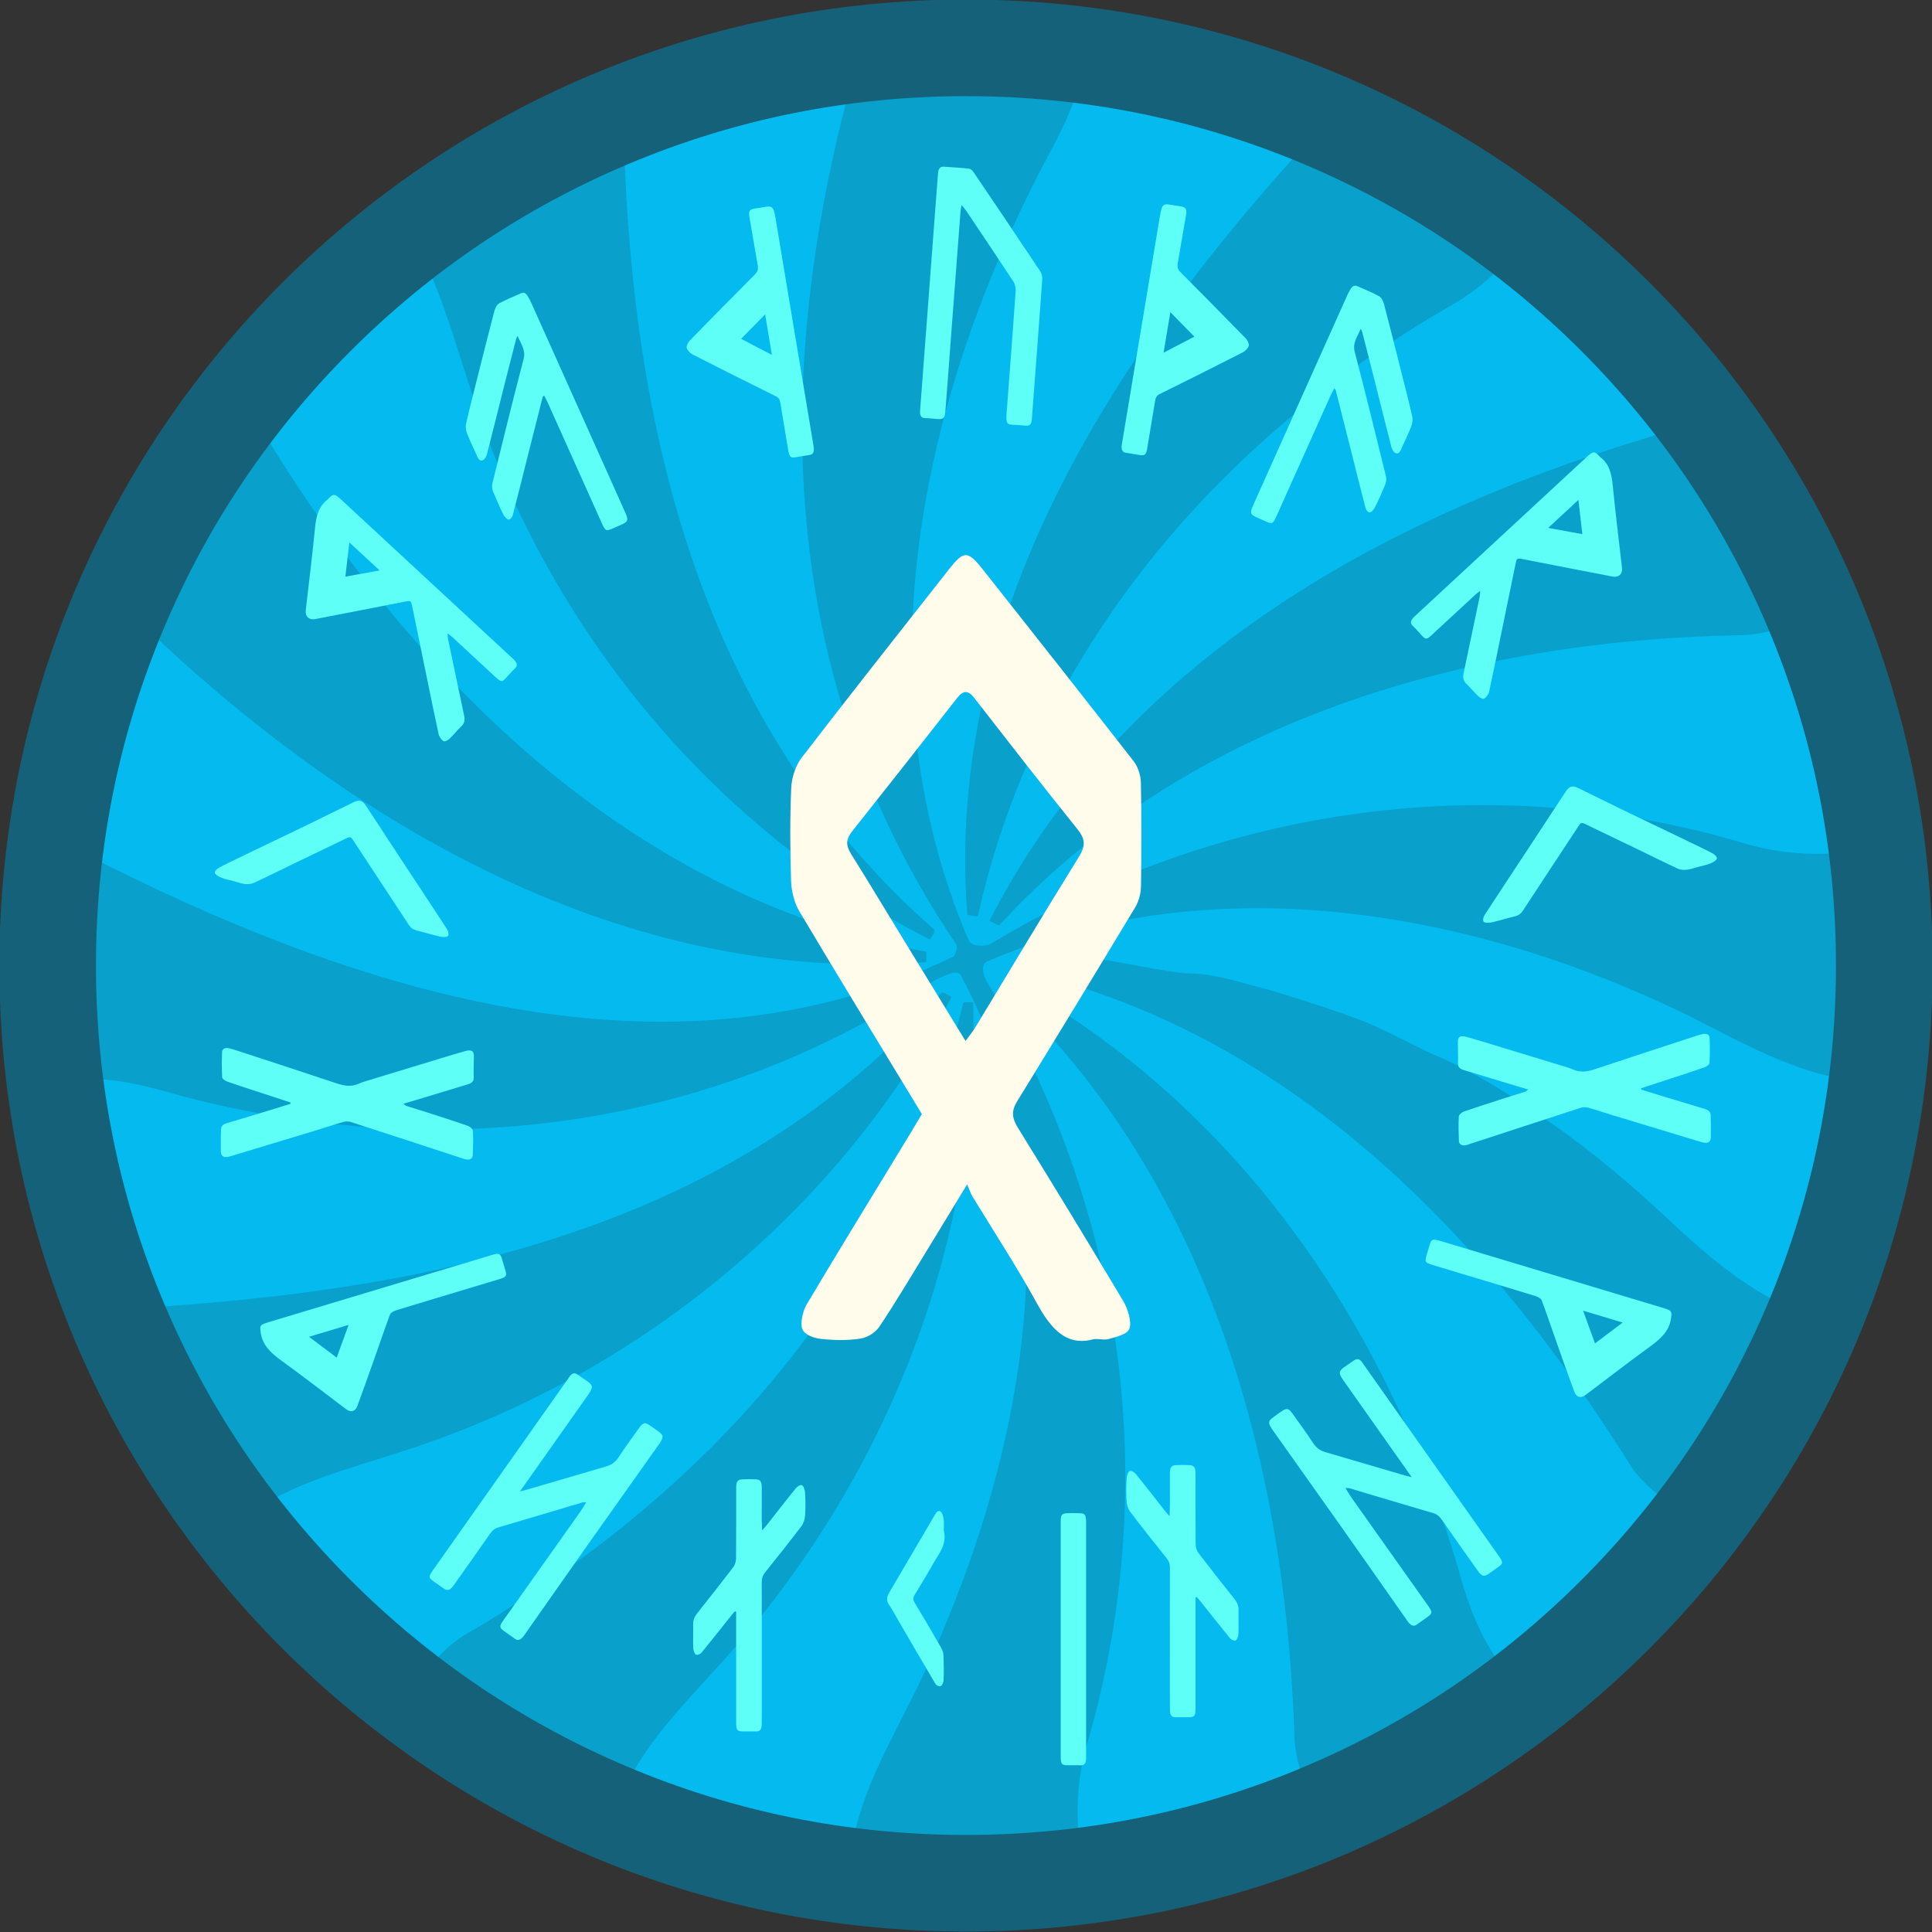 <?xml version="1.0" encoding="utf-8"?>
<!-- Generator: Adobe Illustrator 16.0.0, SVG Export Plug-In . SVG Version: 6.00 Build 0)  -->
<!DOCTYPE svg PUBLIC "-//W3C//DTD SVG 1.1//EN" "http://www.w3.org/Graphics/SVG/1.1/DTD/svg11.dtd">
<svg version="1.1" id="Layer_1" xmlns="http://www.w3.org/2000/svg" xmlns:xlink="http://www.w3.org/1999/xlink" x="0px" y="0px"
	 width="800px" height="800px" viewBox="0 0 800 800" enable-background="new 0 0 800 800" xml:space="preserve">
<rect x="0" y="0" width="800" height="800" fill="#333333" stroke="none"/>
<path fill="#04BAEE" d="M400.064,779.812c-51.344,0-101.142-10.045-148.01-29.855c-45.277-19.14-85.945-46.542-120.873-81.448
	c-34.928-34.905-62.346-75.546-81.496-120.793c-19.822-46.835-29.873-96.597-29.873-147.903s10.051-101.068,29.873-147.903
	c19.15-45.247,46.568-85.888,81.496-120.793c34.928-34.906,75.596-62.309,120.873-81.448c46.868-19.811,96.666-29.855,148.01-29.855
	s101.142,10.045,148.009,29.855c45.278,19.14,85.946,46.542,120.874,81.448c34.928,34.905,62.347,75.546,81.497,120.793
	c19.821,46.835,29.872,96.597,29.872,147.903s-10.051,101.068-29.872,147.903c-19.15,45.247-46.569,85.888-81.497,120.793
	c-34.928,34.906-75.596,62.309-120.874,81.448C501.206,769.767,451.408,779.812,400.064,779.812z"/>
<g opacity="0.3">
	<g>
		<path fill-rule="evenodd" clip-rule="evenodd" fill="#146179" d="M766.436,447.24c-23.09-2.887-44.941-15.448-67.352-26.757
			c-89.148-43.48-196.148-62.48-290.148-22.48c-3,1-2,6,0,9c58,97,72,211,40.832,316.373c-4.17,14.963-4.191,29.16-2.595,43.127
			c-31.489,0-62.984,0-94.476,0c2.889-23.09,16.024-45.193,27.271-67.947c42.967-89.553,66.967-203.553,17.967-294.553
			c-1-3-7,0-11,2c-95,63-206,75-309.603,48.382c-15.002-4.161-29.931-8.741-43.897-7.145c0-15.745,0-31.491,0-47.237
			s0-31.493,0-47.238c109.5,56.238,242.5,101.238,361.5,43.238c0,0,2-3,1-5c-75-111-76-237-43.238-357.5c15.745,0,31.492,0,47.238,0
			s31.492,0,47.237,0c-2.237,9.5-6.237,17.5-10.237,25.5c-55,101-82,222-36,330c1,3,6,3,9,2c96-58,209-73,313.527-41.422
			c14.775,4.147,29.006,4.781,42.973,3.184C766.436,384.255,766.436,415.751,766.436,447.24z"/>
		<path fill-rule="evenodd" clip-rule="evenodd" fill="#146179" d="M175.27,106.921c14.121-8.16,27.843-16.092,41.561-24.021
			s27.432-15.856,41.537-24.01c3.568,120.112,32.568,242.112,128.568,326.112c0,1-1,3-2,4c-90-46-157-128-188.516-223.06
			C189.637,145.835,184.176,124.987,175.27,106.921z"/>
		<path fill-rule="evenodd" clip-rule="evenodd" fill="#146179" d="M383.574,398.376c-124.639,9.627-237.639-56.373-324.751-139.915
			c8.157-14.103,16.124-27.878,24.075-41.622c7.951-13.745,15.887-27.461,23.977-41.444
			c62.061,103.608,154.061,196.608,276.647,218.677C383.543,395.505,383.558,396.942,383.574,398.376z"/>
		<path fill-rule="evenodd" clip-rule="evenodd" fill="#146179" d="M400.561,378.843c-9.625-123.84,60.375-231.84,140.922-319.933
			c14.047,8.109,27.725,16.007,41.436,23.924s27.455,15.854,41.638,24.046c-6.62,8.123-15.62,15.123-24.62,20.123
			c-97,56-171,144-195.073,252.473C403.428,379.263,401.994,379.049,400.561,378.843z"/>
		<path fill-rule="evenodd" clip-rule="evenodd" fill="#146179" d="M409.725,381.294
			c54.211-106.291,160.211-166.291,273.211-200.291c3-1,8-2,9.996-5.573c8.053,13.872,15.975,27.521,23.945,41.251
			c7.969,13.73,15.984,27.541,24.225,41.736c-6.166,2.586-13.166,4.586-20.166,4.586c-113,2-229,35-307.287,120.235
			C412.338,382.586,411.035,381.937,409.725,381.294z"/>
		<path fill-rule="evenodd" clip-rule="evenodd" fill="#146179" d="M106.85,624.621c-8.107-14.015-16.019-27.688-23.953-41.404
			c-7.934-13.716-15.891-27.474-24.092-41.653c121.131-7.561,245.131-32.561,331.131-130.561c1,0,3,1,4,2
			c-48,90-132,158-229.361,188.608C144.211,608.254,123.184,613.602,106.85,624.621z"/>
		<path fill-rule="evenodd" clip-rule="evenodd" fill="#146179" d="M258.413,741.146c-14.157-8.186-27.9-16.132-41.619-24.064
			s-27.413-15.851-41.476-23.981c5.617-7.098,12.617-14.098,20.617-18.098c101-60,175-145,203-260c1,0,4,0,4,0
			c3,102-38,202-107.141,276.706C281.305,707.605,266.513,723.089,258.413,741.146z"/>
		<path fill-rule="evenodd" clip-rule="evenodd" fill="#146179" d="M741.073,541.519c-8.161,14.121-16.091,27.841-24.018,41.559
			c-7.928,13.719-15.854,27.434-24.009,41.547c-6.111-5.621-12.111-9.621-17.111-16.621c-62-99-144-182-257-207c15-12,50,0,72,2
			c12,0,23,4,35,7c13,4,26,8,39,13c12,5,22,11,34,16c13,6,24,13,36,21c21,14,39,29,56.655,45.646
			C707.154,520.202,722.982,533.534,741.073,541.519z"/>
		<path fill-rule="evenodd" clip-rule="evenodd" fill="#146179" d="M418.014,405.746c92.922,51.257,155.922,141.257,185.922,244.257
			c4,15,10,31,20.582,43.034c-13.826,8.019-27.385,15.883-41.078,23.825c-13.694,7.942-27.523,15.963-41.893,24.297
			c-3.611-8.156-5.611-16.156-5.611-24.156c-4-113-36-229-120.596-307.883C416.232,407.989,417.121,406.868,418.014,405.746z"/>
	</g>
</g>
<g>
	<path fill-rule="evenodd" clip-rule="evenodd" fill="#5DFFF7" d="M557.137,616.171c0.868,1.408,1.512,2.593,2.287,3.689
		c10.666,15.08,21.361,30.141,32.033,45.215c1.709,2.416,1.644,3.055-0.266,4.415c-1.525,1.09-3.084,2.133-4.591,3.243
		c-1.157,0.854-2.251,0.409-3.325-0.873c-0.439-0.525-0.814-1.109-1.213-1.674c-8.676-12.354-17.328-24.724-26.033-37.057
		c-9.589-13.583-19.23-27.131-28.846-40.7c-2.276-3.22-2.234-3.962,0.283-5.757c1.23-0.873,2.434-1.785,3.71-2.588
		c1.732-1.09,2.534-0.822,4.022,1.269c2.842,3.999,5.783,7.94,8.441,12.052c1.441,2.231,3.12,3.299,5.257,3.923
		c11.036,3.221,22.069,6.474,33.104,9.712c0.633,0.184,1.274,0.311,2.549,0.617c-0.867-1.229-1.365-1.932-1.863-2.639
		c-8.791-12.457-17.586-24.913-26.373-37.369c-2.078-2.941-2.039-3.861,0.24-5.5c1.369-0.986,2.773-1.931,4.174-2.877
		c1.275-0.86,2.459-0.598,3.527,1.176c0.273,0.455,0.617,0.876,0.926,1.314c18.344,25.99,36.686,51.981,55.029,77.973
		c2.404,3.408,2.394,3.58-0.235,5.439c-1.231,0.877-2.46,1.75-3.702,2.604c-1.764,1.216-2.732,0.94-4.342-1.327
		c-5.008-7.067-10.02-14.133-14.969-21.239c-0.982-1.412-1.982-2.214-3.529-2.665c-11.57-3.373-23.139-6.873-34.705-10.312
		C558.304,616.11,557.871,616.196,557.137,616.171z"/>
	<path fill-rule="evenodd" clip-rule="evenodd" fill="#5DFFF7" d="M632.832,451.156c-3.287-0.984-6.231-1.858-9.172-2.749
		c-5.842-1.768-11.67-3.555-17.518-5.308c-1.701-0.512-2.492-1.313-2.432-2.844c0.117-2.892-0.039-5.793-0.068-8.693
		c-0.025-2.342,0.979-2.968,3.855-2.158c4.381,1.233,8.71,2.593,13.051,3.911c8.544,2.59,17.084,5.182,25.616,7.792
		c1.777,0.543,3.597,1.043,5.251,1.768c3.205,1.413,6.111,0.82,9.283-0.242c14.078-4.721,28.228-9.302,42.352-13.929
		c0.564-0.184,1.145-0.346,1.734-0.479c1.713-0.388,3.057,0.014,3.123,1.481c0.141,3.491,0.169,6.993-0.029,10.48
		c-0.037,0.634-1.224,1.481-2.127,1.798c-4.684,1.645-9.445,3.146-14.178,4.7c-3.999,1.31-7.993,2.621-11.992,3.928
		c0.007,0.195,0.01,0.38,0.018,0.572c2.924,0.901,5.846,1.816,8.779,2.706c5.908,1.795,11.812,3.59,17.742,5.348
		c1.594,0.475,2.223,1.382,2.244,2.628c0.048,3.019,0.133,6.038,0.066,9.059c-0.045,2.11-1.414,2.753-3.91,1.995
		c-12.172-3.68-24.344-7.356-36.51-11.054c-3.482-1.056-6.912-2.224-10.426-3.212c-0.896-0.252-2.137-0.236-3.016,0.051
		c-15.717,5.084-31.395,10.234-47.082,15.363c-1.844,0.601-3.324-0.027-3.383-1.567c-0.132-3.376-0.232-6.765-0.05-10.137
		c0.038-0.726,1.14-1.743,2.063-2.065c5.74-1.997,11.559-3.846,17.359-5.717c2.689-0.871,5.418-1.682,8.115-2.54
		C631.898,451.942,632.119,451.675,632.832,451.156z"/>
	<path fill-rule="evenodd" clip-rule="evenodd" fill="#5DFFF7" d="M612.911,244.651c-1.055,0.854-1.71,1.32-2.294,1.862
		c-5.91,5.457-11.807,10.932-17.717,16.386c-2.089,1.938-2.545,1.969-4.051,0.369c-1.281-1.359-2.469-2.819-3.838-4.091
		c-1.23-1.142-0.887-2.304,0.446-3.653c0.381-0.381,0.776-0.738,1.175-1.103c23.316-21.603,46.64-43.204,69.965-64.807
		c3.172-2.944,3.576-2.966,5.948-0.438c0.04,0.044,0.077,0.095,0.126,0.132c3.656,2.728,4.67,6.929,5.127,11.651
		c1.115,11.478,2.564,22.853,3.85,34.274c0.279,2.472-1.447,3.982-3.903,3.511c-12.677-2.454-25.368-4.873-38.022-7.39
		c-1.506-0.302-1.787,0.295-2.045,1.561c-2.006,9.863-4.047,19.732-6.082,29.595c-1.637,7.968-3.23,15.934-4.982,23.9
		c-0.218,0.989-1.135,2.356-2.01,2.858c-0.578,0.33-1.861-0.375-2.486-0.961c-1.742-1.655-3.211-3.585-4.971-5.223
		c-1.235-1.148-1.466-2.582-1.09-4.375c2.227-10.556,4.447-21.118,6.656-31.678C612.844,246.402,612.824,245.771,612.911,244.651z
		 M653.578,207.009c-4.371,4.049-8.229,7.618-12.503,11.58c4.833,0.883,9.213,1.685,14.152,2.59
		C654.649,216.23,654.142,211.854,653.578,207.009z"/>
	<path fill-rule="evenodd" clip-rule="evenodd" fill="#5DFFF7" d="M563.477,136.139c-1.475,3.395-3.487,5.867-2.508,9.603
		c4.492,17.127,8.713,34.396,12.967,51.651c0.219,0.892,0.082,2.185-0.305,3.13c-1.326,3.259-2.758,6.49-4.322,9.645
		c-0.431,0.881-1.498,2.007-2.147,2.028c-0.669,0.026-1.503-0.989-1.726-1.841c-2.064-7.885-4.013-15.834-6.008-23.758
		c-2.107-8.39-4.229-16.769-6.357-25.145c-0.045-0.17-0.244-0.261-0.588-0.596c-0.51,0.97-1.027,1.833-1.437,2.746
		c-7.466,16.637-14.927,33.277-22.382,49.917c-1.531,3.413-1.863,3.584-4.578,2.38c-1.431-0.635-2.865-1.273-4.29-1.922
		c-1.974-0.896-2.215-1.754-1.062-4.367c2.161-4.898,4.366-9.778,6.56-14.667c10.906-24.334,21.811-48.673,32.73-73.002
		c0.369-0.831,0.837-1.62,1.309-2.392c0.762-1.238,1.705-1.497,2.713-1.046c3.031,1.358,6.139,2.561,9.035,4.176
		c0.969,0.536,1.672,1.981,2.014,3.271c2.428,9.216,4.738,18.497,7.072,27.767c1.575,6.264,3.195,12.509,4.637,18.838
		c0.26,1.135,0.049,2.729-0.414,3.947c-1.086,2.856-2.459,5.613-3.708,8.411c-0.592,1.329-1.185,3.154-2.565,2.829
		c-0.883-0.204-1.682-1.516-1.974-2.628c-2.62-10.09-5.108-20.251-7.659-30.378c-1.445-5.737-2.922-11.458-4.396-17.178
		C563.99,137.194,563.797,136.877,563.477,136.139z"/>
	<path fill-rule="evenodd" clip-rule="evenodd" fill="#5DFFF7" d="M398.127,84.898c-0.199,1.392-0.371,2.248-0.436,3.107
		c-2.059,27.127-4.105,54.252-6.156,81.38c-0.296,3.93-0.652,4.318-3.719,4.092c-1.568-0.116-3.132-0.332-4.701-0.336
		c-1.768-0.001-2.291-1.125-2.124-3.187c0.349-4.353,0.657-8.708,0.985-13.061c2.095-27.739,4.191-55.476,6.286-83.215
		c0.052-0.687,0.134-1.372,0.177-2.06c0.111-1.797,0.907-2.688,2.277-2.602c3.496,0.216,6.988,0.438,10.467,0.826
		c0.686,0.079,1.465,0.725,1.927,1.406c9.249,13.664,18.478,27.349,27.646,41.104c0.572,0.854,0.906,2.328,0.819,3.477
		c-1.372,19.102-2.831,38.197-4.28,57.291c-0.209,2.764-0.699,3.271-2.914,3.12c-1.927-0.135-3.848-0.363-5.777-0.421
		c-1.305-0.043-1.827-0.9-1.873-2.398c-0.02-0.759,0.016-1.527,0.076-2.287c1.262-16.807,2.558-33.605,3.744-50.416
		c0.096-1.357-0.26-3.092-0.921-4.101c-6.467-9.867-13.04-19.618-19.591-29.389C399.562,86.519,398.975,85.926,398.127,84.898z"/>
	<path fill-rule="evenodd" clip-rule="evenodd" fill="#5DFFF7" d="M472.572,135.804c2.609-15.638,5.219-31.275,7.826-46.91
		c0.688-4.099,1.342-4.678,4.482-4.08c1.483,0.282,2.988,0.432,4.471,0.703c1.722,0.318,2.15,1.261,1.764,3.475
		c-1.15,6.637-2.248,13.283-3.422,19.917c-0.285,1.628,0.037,2.705,1.022,3.694c9.078,9.139,18.139,18.302,27.146,27.545
		c0.677,0.702,1.459,2.296,1.213,3.058c-0.36,1.118-1.512,2.217-2.49,2.716c-11.449,5.838-22.918,11.59-34.414,17.261
		c-1.211,0.596-1.643,1.424-1.866,2.812c-1.046,6.431-2.122,12.852-3.2,19.276c-0.52,3.113-0.956,3.518-3.346,3.131
		c-1.848-0.298-3.686-0.671-5.541-0.908c-1.451-0.19-1.898-1.268-1.754-2.938c0.061-0.685,0.201-1.361,0.315-2.043
		C467.375,166.944,469.975,151.376,472.572,135.804z M481.809,146.057c4.422-2.308,8.352-4.358,12.756-6.658
		c-3.496-3.56-6.562-6.681-9.954-10.132C483.633,135.12,482.777,140.25,481.809,146.057z"/>
	<path fill-rule="evenodd" clip-rule="evenodd" fill="#5DFFF7" d="M642.817,527.8c15.259,4.59,30.519,9.175,45.775,13.768
		c3.785,1.137,3.745,1.489,3.301,4.522c-0.737,5.067-4.263,8.307-8.509,11.392c-9.078,6.586-17.891,13.407-26.809,20.13
		c-1.948,1.471-3.809,1.028-4.666-1.273c-2.344-6.313-4.582-12.647-6.82-18.978c-2.24-6.327-4.375-12.678-6.727-18.99
		c-0.25-0.652-1.541-1.397-2.475-1.686c-10.691-3.28-21.411-6.475-32.121-9.696c-3.666-1.103-7.338-2.188-10.998-3.319
		c-2.447-0.765-2.808-1.31-2.246-3.268c0.494-1.738,1.01-3.473,1.553-5.201c0.63-2.018,1.207-2.261,3.864-1.494
		c3.239,0.933,6.456,1.937,9.687,2.908C618.027,520.345,630.418,524.074,642.817,527.8z M655.514,542.714
		c1.712,4.696,3.252,8.919,4.936,13.548c3.883-2.923,7.49-5.63,11.465-8.616C666.196,545.927,661.189,544.421,655.514,542.714z"/>
	<path fill-rule="evenodd" clip-rule="evenodd" fill="#5DFFF7" d="M495.044,661.526c0,0.885,0.002,1.771,0,2.656
		c0,14.411,0,28.82-0.005,43.229c0,3.123-0.391,3.622-2.83,3.645c-1.873,0.013-3.745-0.025-5.616-0.005
		c-1.435,0.016-2.106-0.951-2.138-2.671c-0.041-2.521-0.03-5.048-0.03-7.569c-0.005-17.17-0.019-34.337,0.022-51.51
		c0.008-1.669-0.385-2.832-1.328-4.01c-5.114-6.374-10.197-12.793-15.176-19.336c-0.799-1.045-1.336-2.76-1.439-4.227
		c-0.215-3.118-0.172-6.289-0.006-9.418c0.066-1.148,0.574-2.787,1.25-3.188c0.592-0.353,1.925,0.435,2.559,1.212
		c4.061,4.986,8.012,10.112,12,15.186c0.496,0.623,1.021,1.206,1.968,2.318c0.077-2.046,0.167-3.421,0.173-4.801
		c0.008-4.288-0.037-8.581-0.014-12.871c0.012-2.67,0.607-3.439,2.676-3.508c1.691-0.063,3.379-0.059,5.072-0.005
		c2.301,0.073,2.857,0.81,2.857,3.743c0.005,9.658-0.033,19.319,0.05,28.975c0.011,1.219,0.441,2.734,1.097,3.595
		c4.933,6.469,9.963,12.815,14.99,19.169c1.023,1.292,1.721,2.629,1.671,4.596c-0.079,3.291,0.091,6.59-0.034,9.876
		c-0.034,0.951-0.557,2.378-1.131,2.656c-0.621,0.3-1.79-0.204-2.336-0.866c-4.252-5.176-8.413-10.479-12.604-15.735
		c-0.377-0.471-0.781-0.902-1.178-1.351C495.395,661.384,495.217,661.454,495.044,661.526z"/>
	<path fill-rule="evenodd" clip-rule="evenodd" fill="#5DFFF7" d="M703.537,358.864c-1.626,0.438-3.246,1.053-4.881,1.257
		c-1.26,0.153-2.771,0.092-3.773-0.372c-5.816-2.689-11.504-5.549-17.259-8.318c-7.163-3.463-14.364-6.87-21.507-10.35
		c-1.52-0.746-1.93,0.128-2.517,1.02c-5.062,7.698-10.134,15.396-15.2,23.095c-2.609,3.966-5.232,7.923-7.808,11.903
		c-0.783,1.203-1.776,1.992-3.461,2.376c-3.134,0.723-6.204,1.735-9.341,2.433c-1.129,0.254-2.906,0.31-3.406-0.204
		c-0.514-0.537-0.174-1.993,0.373-2.84c6.381-9.821,12.88-19.593,19.326-29.387c4.77-7.245,9.504-14.507,14.266-21.747
		c1.436-2.183,2.709-2.598,5.111-1.441c6.177,2.973,12.266,6.056,18.432,9.043c9.238,4.469,18.516,8.892,27.764,13.348
		c3.244,1.561,6.516,3.1,9.652,4.791c0.828,0.447,1.834,1.524,1.606,2.123c-0.3,0.773-1.667,1.536-2.739,1.973
		C706.709,358.161,705.092,358.448,703.537,358.864z"/>
	<path fill-rule="evenodd" clip-rule="evenodd" fill="#5DFFF7" d="M390.8,633.674c1.424,5.888-1.919,9.433-4.178,13.446
		c-2.518,4.471-5.149,8.835-7.806,13.17c-0.748,1.227-0.859,2.038-0.053,3.366c3.73,6.181,7.377,12.444,10.992,18.735
		c0.5,0.866,0.887,2.045,0.929,3.103c0.132,3.438,0.164,6.894,0.038,10.329c-0.027,0.849-0.657,2.127-1.232,2.36
		c-0.588,0.24-1.74-0.256-2.137-0.923c-5.212-8.763-10.334-17.613-15.483-26.446c-1.218-2.089-2.354-4.262-3.687-6.223
		c-1.225-1.809-1.059-3.325-0.007-5.093c3.126-5.238,6.187-10.537,9.279-15.803c3.159-5.391,6.35-10.756,9.485-16.169
		c0.688-1.178,1.477-2.479,2.605-1.612c0.674,0.518,1.05,2.028,1.203,3.174C390.951,630.577,390.795,632.14,390.8,633.674z"/>
	<path fill-rule="evenodd" clip-rule="evenodd" fill="#5DFFF7" d="M242.734,622.062c-0.867,1.407-1.512,2.592-2.287,3.688
		c-10.666,15.081-21.361,30.142-32.033,45.216c-1.709,2.416-1.643,3.056,0.266,4.414c1.526,1.091,3.084,2.133,4.59,3.244
		c1.158,0.855,2.251,0.409,3.326-0.873c0.439-0.526,0.813-1.11,1.213-1.675c8.674-12.352,17.328-24.723,26.033-37.057
		c9.589-13.583,19.23-27.129,28.844-40.699c2.277-3.22,2.236-3.962-0.283-5.757c-1.229-0.874-2.434-1.786-3.707-2.588
		c-1.732-1.09-2.535-0.823-4.023,1.268c-2.844,4.001-5.783,7.941-8.441,12.052c-1.442,2.231-3.121,3.3-5.258,3.923
		c-11.035,3.221-22.068,6.476-33.104,9.713c-0.635,0.183-1.275,0.31-2.549,0.617c0.868-1.229,1.364-1.932,1.861-2.639
		c8.794-12.458,17.588-24.914,26.375-37.37c2.076-2.941,2.039-3.86-0.24-5.498c-1.369-0.988-2.772-1.933-4.174-2.878
		c-1.275-0.861-2.459-0.598-3.527,1.176c-0.273,0.456-0.617,0.876-0.926,1.313c-18.346,25.991-36.686,51.981-55.028,77.974
		c-2.405,3.408-2.394,3.58,0.233,5.44c1.232,0.877,2.461,1.749,3.702,2.603c1.765,1.217,2.733,0.941,4.343-1.326
		c5.008-7.068,10.02-14.134,14.967-21.24c0.982-1.412,1.984-2.213,3.529-2.664c11.572-3.373,23.141-6.874,34.708-10.313
		C241.568,622.002,242.002,622.087,242.734,622.062z"/>
	<path fill-rule="evenodd" clip-rule="evenodd" fill="#5DFFF7" d="M167.039,457.046c3.287-0.983,6.232-1.857,9.172-2.748
		c5.841-1.769,11.669-3.556,17.518-5.307c1.702-0.513,2.49-1.316,2.432-2.845c-0.117-2.892,0.039-5.794,0.068-8.694
		c0.025-2.342-0.979-2.968-3.855-2.158c-4.381,1.233-8.711,2.594-13.051,3.911c-8.543,2.591-17.084,5.184-25.617,7.792
		c-1.777,0.543-3.597,1.044-5.25,1.768c-3.205,1.414-6.111,0.82-9.285-0.242c-14.076-4.721-28.227-9.302-42.35-13.928
		c-0.564-0.183-1.145-0.346-1.736-0.479c-1.712-0.386-3.055,0.015-3.121,1.481c-0.141,3.491-0.168,6.993,0.029,10.481
		c0.037,0.634,1.223,1.481,2.125,1.797c4.686,1.646,9.447,3.147,14.179,4.7c4.001,1.311,7.995,2.621,11.991,3.928
		c-0.006,0.196-0.007,0.38-0.016,0.572c-2.924,0.902-5.847,1.817-8.779,2.707c-5.908,1.794-11.812,3.589-17.74,5.348
		c-1.598,0.476-2.225,1.381-2.246,2.628c-0.047,3.018-0.132,6.038-0.065,9.058c0.044,2.111,1.411,2.754,3.909,1.996
		c12.172-3.68,24.344-7.355,36.509-11.054c3.483-1.057,6.913-2.224,10.425-3.213c0.898-0.252,2.139-0.235,3.018,0.051
		c15.716,5.085,31.395,10.234,47.083,15.364c1.843,0.601,3.323-0.028,3.382-1.568c0.133-3.375,0.232-6.764,0.049-10.137
		c-0.036-0.725-1.139-1.742-2.062-2.064c-5.74-1.998-11.559-3.846-17.361-5.718c-2.689-0.869-5.416-1.681-8.112-2.54
		C167.973,457.833,167.752,457.565,167.039,457.046z"/>
	<path fill-rule="evenodd" clip-rule="evenodd" fill="#5DFFF7" d="M185.528,264.637c2.208,10.561,4.43,21.122,6.657,31.679
		c0.375,1.793,0.145,3.227-1.09,4.374c-1.76,1.638-3.229,3.567-4.973,5.224c-0.625,0.586-1.906,1.29-2.484,0.959
		c-0.875-0.501-1.793-1.868-2.01-2.857c-1.752-7.966-3.346-15.932-4.982-23.899c-2.035-9.862-4.078-19.731-6.083-29.596
		c-0.259-1.265-0.54-1.862-2.044-1.561c-12.654,2.517-25.347,4.935-38.023,7.39c-2.456,0.473-4.182-1.038-3.902-3.511
		c1.284-11.423,2.732-22.797,3.85-34.273c0.455-4.723,1.469-8.924,5.127-11.653c0.049-0.037,0.085-0.087,0.125-0.131
		c2.373-2.528,2.776-2.506,5.949,0.438c23.324,21.603,46.646,43.202,69.963,64.807c0.399,0.364,0.795,0.722,1.176,1.103
		c1.334,1.348,1.678,2.511,0.445,3.653c-1.368,1.271-2.555,2.731-3.838,4.091c-1.506,1.599-1.959,1.568-4.049-0.369
		c-5.91-5.455-11.807-10.93-17.719-16.387c-0.584-0.542-1.236-1.008-2.293-1.863C185.418,263.372,185.398,264.006,185.528,264.637z
		 M143.014,238.781c4.939-0.905,9.32-1.707,14.152-2.59c-4.273-3.961-8.131-7.53-12.503-11.58
		C144.1,229.458,143.592,233.833,143.014,238.781z"/>
	<path fill-rule="evenodd" clip-rule="evenodd" fill="#5DFFF7" d="M214.301,139.083c1.474,3.395,3.486,5.867,2.506,9.604
		c-4.49,17.125-8.712,34.396-12.967,51.65c-0.219,0.892-0.082,2.185,0.305,3.13c1.326,3.259,2.758,6.49,4.322,9.644
		c0.432,0.881,1.498,2.008,2.148,2.029c0.668,0.025,1.504-0.99,1.725-1.841c2.064-7.885,4.014-15.834,6.008-23.758
		c2.107-8.391,4.229-16.769,6.359-25.146c0.045-0.17,0.243-0.26,0.586-0.596c0.511,0.971,1.028,1.834,1.438,2.747
		c7.467,16.637,14.926,33.278,22.382,49.917c1.53,3.414,1.862,3.584,4.577,2.38c1.432-0.635,2.866-1.273,4.291-1.923
		c1.973-0.895,2.214-1.754,1.062-4.367c-2.162-4.897-4.367-9.777-6.559-14.666c-10.908-24.334-21.812-48.672-32.732-73.002
		c-0.367-0.831-0.836-1.619-1.309-2.392c-0.76-1.237-1.704-1.497-2.711-1.046c-3.033,1.357-6.141,2.561-9.036,4.176
		c-0.969,0.537-1.673,1.98-2.015,3.271c-2.427,9.217-4.736,18.498-7.072,27.766c-1.575,6.265-3.193,12.51-4.637,18.838
		c-0.258,1.135-0.049,2.729,0.414,3.949c1.086,2.855,2.46,5.611,3.709,8.409c0.592,1.329,1.185,3.155,2.566,2.829
		c0.881-0.203,1.681-1.515,1.973-2.627c2.621-10.09,5.108-20.251,7.66-30.378c1.444-5.737,2.921-11.459,4.395-17.178
		C213.785,140.139,213.979,139.821,214.301,139.083z"/>
	<path fill-rule="evenodd" clip-rule="evenodd" fill="#5DFFF7" d="M336.663,183.417c0.114,0.682,0.255,1.357,0.315,2.043
		c0.146,1.671-0.303,2.748-1.754,2.939c-1.855,0.236-3.693,0.609-5.541,0.908c-2.389,0.386-2.826-0.019-3.346-3.132
		c-1.078-6.424-2.154-12.847-3.199-19.276c-0.225-1.39-0.656-2.218-1.867-2.812c-11.496-5.672-22.965-11.424-34.413-17.26
		c-0.979-0.501-2.13-1.599-2.489-2.717c-0.248-0.763,0.535-2.356,1.211-3.057c9.008-9.243,18.067-18.408,27.146-27.545
		c0.985-0.99,1.308-2.067,1.021-3.696c-1.174-6.633-2.271-13.278-3.422-19.916c-0.388-2.215,0.043-3.157,1.764-3.475
		c1.483-0.272,2.988-0.421,4.471-0.703c3.141-0.597,3.795-0.019,4.482,4.079c2.607,15.636,5.218,31.273,7.827,46.911
		C331.468,152.281,334.066,167.851,336.663,183.417z M316.832,130.172c-3.393,3.452-6.458,6.572-9.954,10.132
		c4.403,2.3,8.334,4.35,12.755,6.658C318.664,141.154,317.809,136.025,316.832,130.172z"/>
	<path fill-rule="evenodd" clip-rule="evenodd" fill="#5DFFF7" d="M194.244,522.505c3.23-0.971,6.447-1.977,9.688-2.909
		c2.654-0.765,3.234-0.522,3.863,1.494c0.544,1.729,1.059,3.463,1.553,5.202c0.562,1.957,0.2,2.504-2.246,3.267
		c-3.66,1.131-7.331,2.218-11,3.319c-10.709,3.223-21.429,6.416-32.121,9.696c-0.933,0.289-2.224,1.033-2.473,1.686
		c-2.352,6.312-4.486,12.664-6.727,18.99c-2.24,6.331-4.477,12.664-6.821,18.978c-0.856,2.304-2.718,2.745-4.667,1.273
		c-8.916-6.723-17.73-13.543-26.807-20.129c-4.246-3.084-7.772-6.324-8.508-11.392c-0.444-3.034-0.484-3.386,3.301-4.523
		c15.256-4.593,30.514-9.178,45.773-13.767C169.451,529.964,181.844,526.234,194.244,522.505z M127.957,553.536
		c3.975,2.986,7.583,5.692,11.464,8.615c1.686-4.629,3.224-8.852,4.935-13.546C138.681,550.312,133.676,551.816,127.957,553.536z"/>
	<path fill-rule="evenodd" clip-rule="evenodd" fill="#5DFFF7" d="M304.828,667.418c0,0.883-0.002,1.77,0,2.656
		c0,14.41,0,28.818,0.004,43.229c0,3.121,0.389,3.62,2.829,3.643c1.873,0.013,3.747-0.025,5.616-0.004
		c1.436,0.015,2.106-0.951,2.137-2.672c0.043-2.521,0.033-5.048,0.033-7.568c0.002-17.17,0.017-34.338-0.025-51.51
		c-0.008-1.669,0.387-2.832,1.33-4.01c5.115-6.375,10.197-12.794,15.176-19.336c0.798-1.046,1.337-2.761,1.439-4.228
		c0.215-3.118,0.172-6.288,0.006-9.417c-0.066-1.148-0.574-2.787-1.25-3.188c-0.592-0.352-1.925,0.434-2.56,1.211
		c-4.06,4.986-8.011,10.113-12.001,15.185c-0.494,0.625-1.02,1.207-1.967,2.32c-0.076-2.046-0.166-3.422-0.174-4.8
		c-0.008-4.289,0.039-8.581,0.014-12.874c-0.01-2.668-0.605-3.438-2.673-3.506c-1.692-0.064-3.38-0.058-5.073-0.004
		c-2.301,0.071-2.857,0.809-2.857,3.742c-0.004,9.657,0.034,19.318-0.049,28.976c-0.012,1.217-0.441,2.733-1.098,3.594
		c-4.932,6.47-9.963,12.815-14.991,19.169c-1.022,1.291-1.72,2.628-1.671,4.596c0.08,3.289-0.09,6.59,0.035,9.876
		c0.034,0.952,0.557,2.377,1.131,2.655c0.62,0.3,1.791-0.203,2.336-0.866c4.252-5.175,8.412-10.478,12.604-15.734
		c0.376-0.472,0.78-0.902,1.178-1.352C304.476,667.274,304.654,667.345,304.828,667.418z"/>
	<path fill-rule="evenodd" clip-rule="evenodd" fill="#5DFFF7" d="M96.334,364.756c1.627,0.437,3.245,1.051,4.881,1.257
		c1.26,0.152,2.771,0.092,3.773-0.373c5.816-2.689,11.504-5.549,17.26-8.318c7.161-3.462,14.363-6.871,21.506-10.35
		c1.52-0.746,1.93,0.128,2.516,1.02c5.062,7.697,10.135,15.395,15.199,23.094c2.61,3.967,5.234,7.923,7.811,11.903
		c0.783,1.204,1.775,1.993,3.461,2.376c3.133,0.723,6.204,1.736,9.34,2.432c1.128,0.256,2.905,0.312,3.406-0.202
		c0.513-0.538,0.174-1.993-0.374-2.841c-6.38-9.82-12.878-19.593-19.327-29.387c-4.768-7.244-9.504-14.506-14.265-21.746
		c-1.435-2.184-2.708-2.598-5.11-1.443c-6.178,2.974-12.266,6.058-18.433,9.044c-9.237,4.469-18.515,8.892-27.763,13.348
		c-3.244,1.562-6.516,3.1-9.651,4.791c-0.83,0.447-1.835,1.526-1.606,2.123c0.297,0.773,1.666,1.537,2.739,1.973
		C93.162,364.052,94.778,364.34,96.334,364.756z"/>
	<path fill-rule="evenodd" clip-rule="evenodd" fill="#5DFFF7" d="M439.219,678.85c-0.002,16.092-0.002,32.187,0,48.279
		c0,3.39,0.347,3.823,3.037,3.835c1.691,0.006,3.385-0.082,5.074,0.021c1.736,0.108,2.42-0.966,2.398-3.023
		c0-0.615,0.006-1.228,0.006-1.84c0.004-31.653,0.006-63.307,0-94.952c0.004-4.234-0.288-4.604-3.582-4.613
		c-1.449,0-2.9-0.062-4.346,0.034c-2.196,0.141-2.582,0.706-2.588,3.516c-0.002,9.197,0,18.394,0,27.591
		C439.219,664.747,439.217,671.798,439.219,678.85z"/>
</g>
<path fill="#146179" d="M399.988,39.812c48.654,0,95.832,9.514,140.223,28.277c42.894,18.132,81.424,44.097,114.522,77.173
	c33.095,33.075,59.075,71.579,77.217,114.442c18.771,44.354,28.29,91.493,28.29,140.107s-9.519,95.753-28.29,140.107
	c-18.142,42.863-44.122,81.367-77.217,114.442c-33.099,33.076-71.629,59.041-114.522,77.173
	c-44.391,18.764-91.568,28.277-140.223,28.277s-95.832-9.514-140.223-28.277c-42.895-18.132-81.426-44.097-114.522-77.173
	c-33.096-33.075-59.075-71.579-77.216-114.442c-18.772-44.354-28.291-91.493-28.291-140.107s9.519-95.753,28.291-140.107
	c18.141-42.863,44.12-81.367,77.216-114.442c33.097-33.076,71.628-59.041,114.522-77.173
	C304.156,49.325,351.334,39.812,399.988,39.812 M399.988-0.188c-221.053,0-400.252,179.086-400.252,400s179.199,400,400.252,400
	s400.252-179.086,400.252-400S621.041-0.188,399.988-0.188L399.988-0.188z"/>
<path fill-rule="evenodd" clip-rule="evenodd" fill="#FFFCEB" d="M381.725,461.313c-17.111-28.224-34.072-55.975-50.751-83.994
	c-1.982-3.341-3.255-8.127-3.397-12.355c-0.424-12.906-0.501-25.891,0.057-38.791c0.184-4.259,1.913-9.32,4.268-12.379
	c20.095-26.131,40.495-51.89,60.809-77.757c6.501-8.276,7.946-8.253,14.663,0.27c20.752,26.305,41.542,52.556,62.152,79.034
	c1.644,2.111,2.84,5.752,2.894,8.721c0.306,14.352,0.261,28.728,0.033,43.092c-0.042,2.843-0.949,6.136-2.297,8.391
	c-16.221,26.94-32.54,53.779-48.976,80.492c-2.648,4.3-1.994,7.221,0.468,11.203c14.631,23.672,29.162,47.464,43.458,71.478
	c1.838,3.083,3.559,8.505,2.6,11.348c-0.891,2.555-5.431,3.442-8.48,4.366c-2.145,0.647-4.594-0.349-6.772,0.203
	c-10.905,2.801-17.229-4.324-23.089-14.951c-8.37-15.246-17.776-29.573-26.725-44.327c-0.675-1.14-1.122-2.525-2.165-4.931
	c-5.857,9.614-10.735,17.699-15.666,25.729c-6.815,11.107-13.467,22.413-20.639,33.148c-1.798,2.687-5.183,4.605-8.005,5.014
	c-5.397,0.798-10.951,0.672-16.382,0.078c-2.711-0.307-6.609-1.655-7.554-4.061c-0.972-2.459,0.236-7.527,1.804-10.202
	c13.142-22.112,26.576-43.919,39.899-65.834C376.468,470.142,378.95,465.943,381.725,461.313z M399.807,431.038
	c1.828-2.524,3.07-3.994,4.084-5.68c14.238-23.468,28.293-47.104,42.727-70.355c3.028-4.895,2.83-7.551-0.588-11.81
	c-14.379-17.86-28.509-36.057-42.651-54.247c-2.569-3.311-4.615-3.053-7.077,0.114c-14.465,18.484-28.955,36.938-43.532,55.284
	c-2.538,3.197-2.55,5.733-0.381,9.219c8.055,12.93,15.938,26.041,23.906,39.062C383.979,405.201,391.674,417.771,399.807,431.038z"
	/>
</svg>
